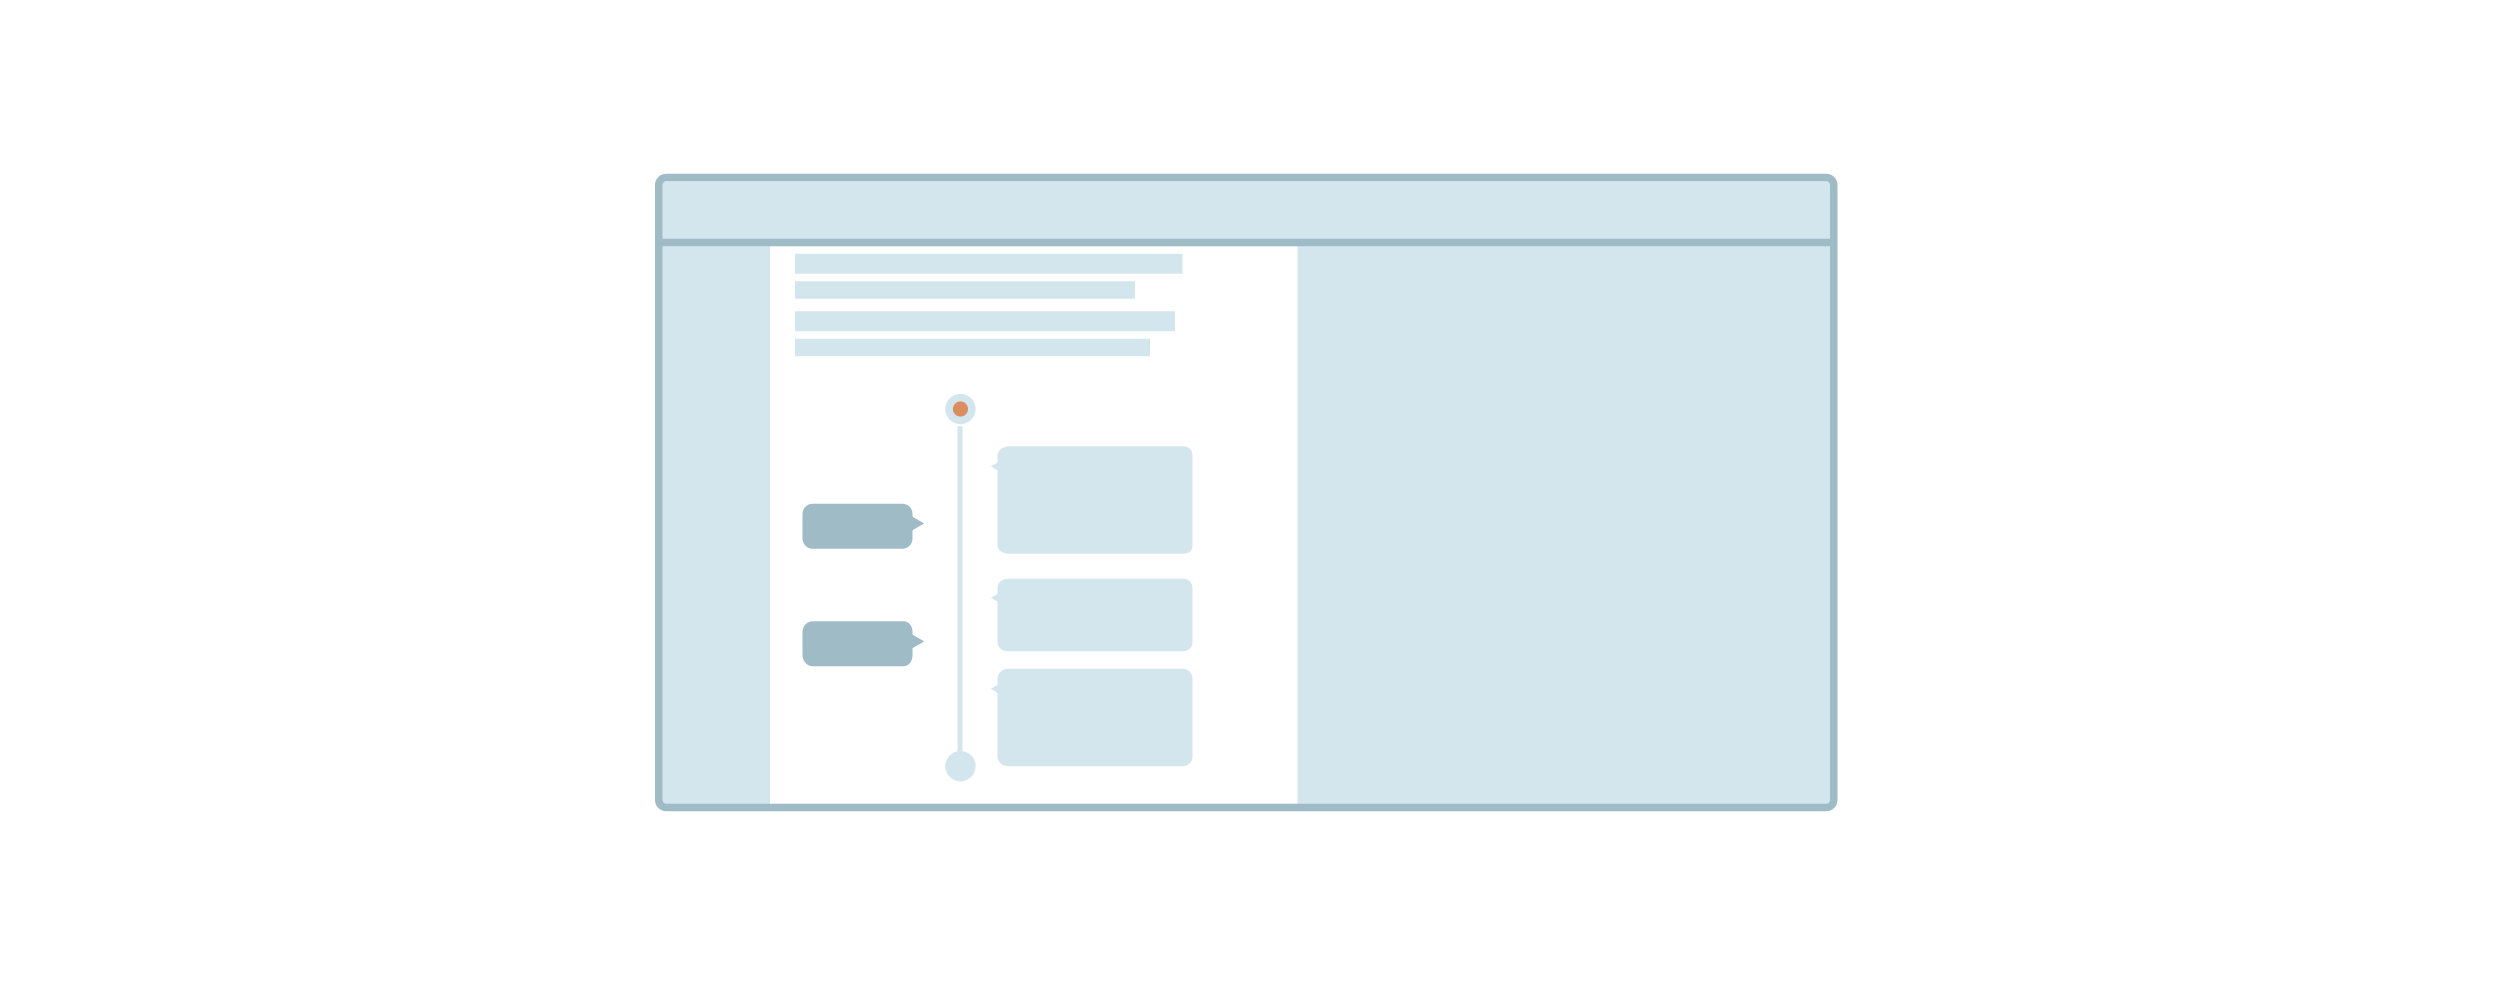 <?xml version="1.0" encoding="utf-8"?>
<!-- Generator: Adobe Illustrator 16.0.4, SVG Export Plug-In . SVG Version: 6.00 Build 0)  -->
<!DOCTYPE svg PUBLIC "-//W3C//DTD SVG 1.1//EN" "http://www.w3.org/Graphics/SVG/1.1/DTD/svg11.dtd">
<svg version="1.1" id="Layer_1" xmlns="http://www.w3.org/2000/svg" xmlns:xlink="http://www.w3.org/1999/xlink" x="0px" y="0px"
	 width="1000px" height="400px" viewBox="0 0 1000 400" enable-background="new 0 0 1000 400" xml:space="preserve">
<rect x="519" y="91.5" fill="#D3E6ED" width="215" height="231"/>
<rect x="264" y="91.5" fill="#D3E6ED" width="44" height="231"/>
<path fill="#D3E6ED" d="M264,96.5V74.645c0-2.232,2.711-2.145,4.944-2.145h462.286c2.234,0,2.771-0.087,2.771,2.145V96.5"/>
<rect x="318" y="101.5" fill="#D3E6ED" width="155" height="8"/>
<rect x="318" y="124.5" fill="#D3E6ED" width="152" height="8"/>
<rect x="318" y="135.5" fill="#D3E6ED" width="142" height="7"/>
<rect x="318" y="112.5" fill="#D3E6ED" width="136" height="7"/>
<circle fill="#D3E6ED" cx="384.178" cy="163.598" r="6.064"/>
<circle fill="#D3E6ED" cx="384.178" cy="306.462" r="6.064"/>
<circle fill="#DB8D61" cx="384.179" cy="163.598" r="3.033"/>
<line fill="none" stroke="#D3E6ED" stroke-width="2" stroke-miterlimit="10" x1="384" y1="170.5" x2="384" y2="303.5"/>
<path fill="#D3E6ED" d="M477,218.132c0,2.231-1.531,3.368-3.765,3.368h-69.463c-2.233,0-4.772-1.137-4.772-3.368v-35.976
	c0-2.233,2.54-3.656,4.772-3.656h69.463c2.233,0,3.765,1.423,3.765,3.656V218.132z"/>
<polygon fill="#D3E6ED" points="403,190.395 396.329,186.544 403,182.694 "/>
<path fill="#D3E6ED" d="M477,256.745c0,2.234-1.616,3.755-3.849,3.755h-70.017c-2.233,0-4.134-1.521-4.134-3.755V235.21
	c0-2.234,1.901-3.71,4.134-3.71h70.017c2.233,0,3.849,1.476,3.849,3.71V256.745z"/>
<polygon fill="#D3E6ED" points="403,242.96 396.329,239.108 403,235.258 "/>
<polygon fill="#9EBBC6" points="363,205.537 369.671,209.388 363,213.24 "/>
<path fill="#D3E6ED" d="M477,302.53c0,2.234-1.616,3.97-3.849,3.97h-70.017c-2.233,0-4.134-1.735-4.134-3.97v-30.962
	c0-2.234,1.901-4.068,4.134-4.068h70.017c2.233,0,3.849,1.834,3.849,4.068V302.53z"/>
<polygon fill="#D3E6ED" points="403,279.349 396.329,275.498 403,271.646 "/>
<path fill="#9EBBC6" d="M365,205.544c0-2.233-1.81-4.044-4.043-4.044h-35.914c-2.233,0-4.043,1.811-4.043,4.044v9.912
	c0,2.233,1.81,4.044,4.043,4.044h35.914c2.233,0,4.043-1.811,4.043-4.044V205.544z"/>
<polygon fill="#9EBBC6" points="363,252.71 369.671,256.56 363,260.412 "/>
<path fill="#9EBBC6" d="M365,252.716c0-2.234-1.384-4.216-3.617-4.216h-36.352c-2.233,0-4.031,1.981-4.031,4.216v9.416
	c0,2.234,1.798,4.368,4.031,4.368h36.352c2.233,0,3.617-2.134,3.617-4.368V252.716z"/>
<path fill="none" stroke="#9EBBC6" stroke-width="3" stroke-miterlimit="10" d="M733.5,320c0,1.657-1.343,3-3,3h-464
	c-1.657,0-3-1.343-3-3V74c0-1.657,1.343-3,3-3h464c1.657,0,3,1.343,3,3V320z"/>
<line fill="none" stroke="#9EBBC6" stroke-width="3" stroke-miterlimit="10" x1="264" y1="97" x2="733" y2="97"/>
</svg>
